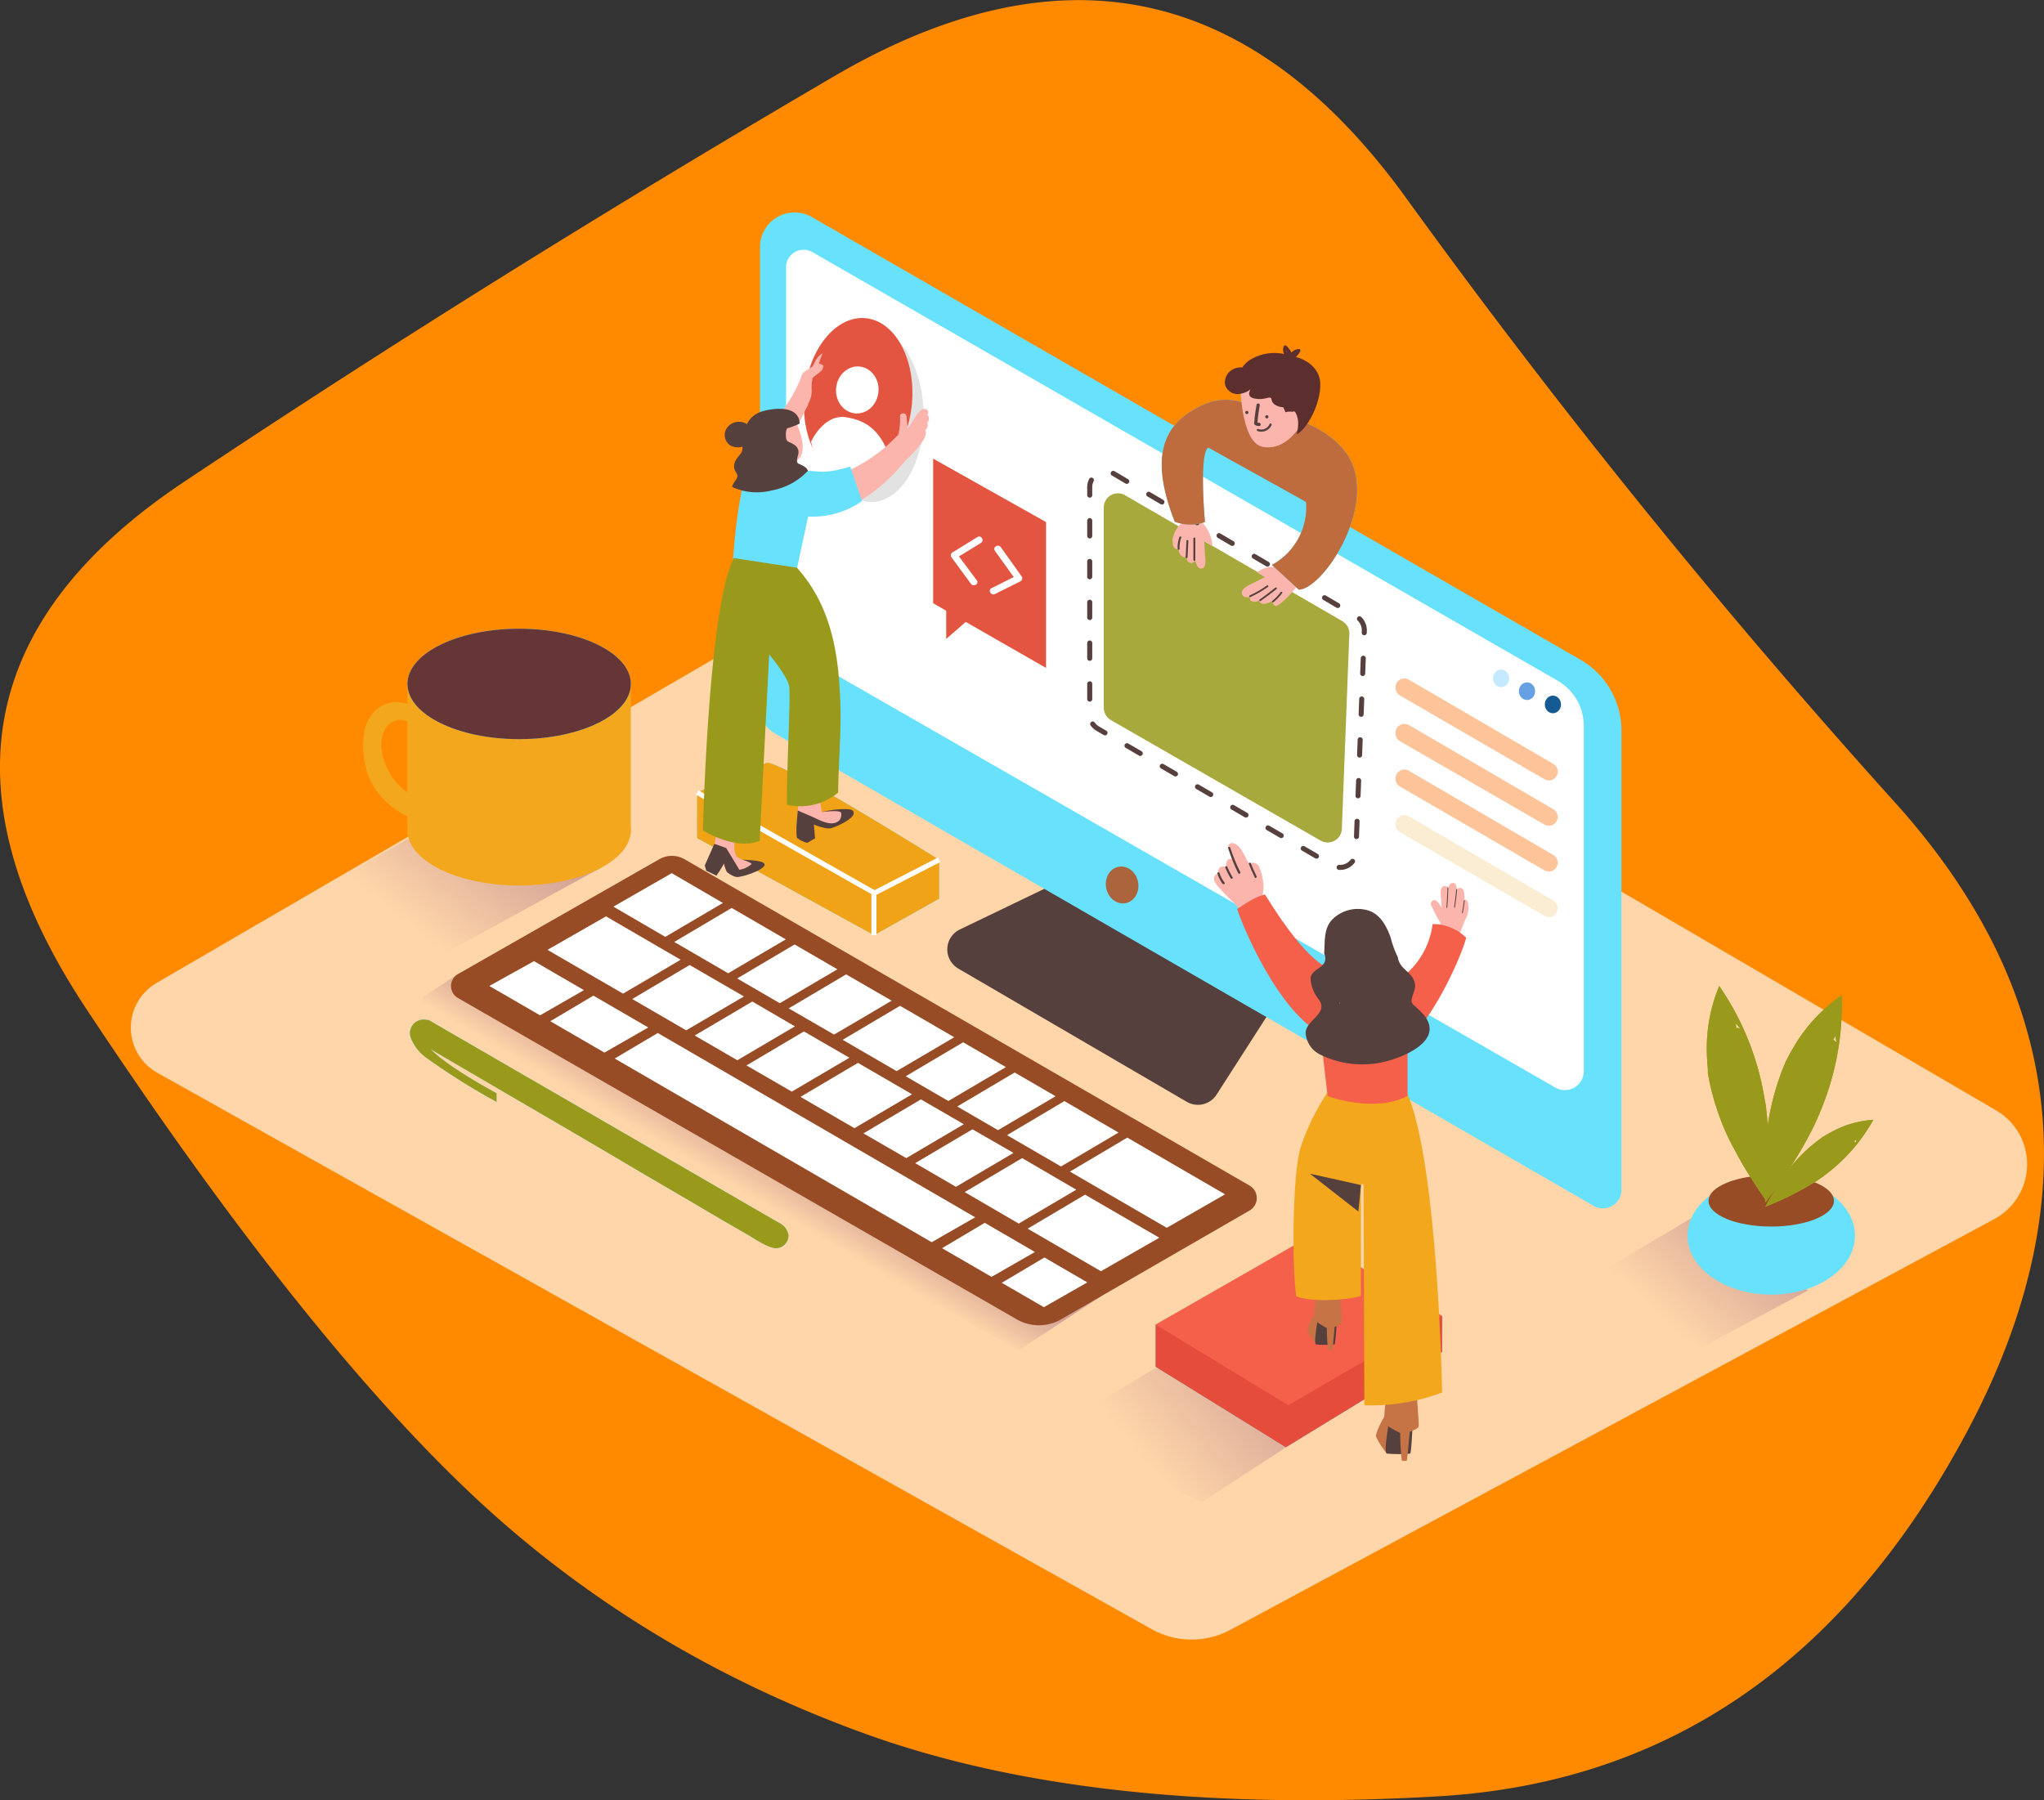 <svg id="Layer_1" data-name="Layer 1" xmlns="http://www.w3.org/2000/svg" xmlns:xlink="http://www.w3.org/1999/xlink" viewBox="0 0 405.77 357.43"><rect x="0" y="0" width="405.77" height="357.43" fill="#333333" stroke="none"/><defs><style>.cls-1{fill:#ff8a00;}.cls-2{fill:#ffd6a9;}.cls-3{fill:url(#linear-gradient);}.cls-4{fill:#f3a71c;}.cls-5{fill:#56403d;}.cls-6{fill:url(#linear-gradient-2);}.cls-7{fill:url(#linear-gradient-3);}.cls-8{fill:#6de1fc;}.cls-9{fill:#e54c3c;}.cls-10{fill:#f5604b;}.cls-11{fill:#c67445;}.cls-12{fill:#68e1fd;}.cls-13{fill:#fff;}.cls-14{fill:#f1a317;}.cls-15{fill:#974c26;}.cls-16{fill:#999a1c;}.cls-17{fill:#ab643c;}.cls-18{fill:#a8a93d;}.cls-19{fill:#fbb5ad;}.cls-20{fill:#382624;}.cls-21{fill:#e2e2e2;}.cls-22{fill:#e35541;}.cls-23,.cls-32{fill:none;stroke-miterlimit:10;}.cls-23{stroke:#56403d;stroke-linecap:round;stroke-dasharray:3.04 5.06;}.cls-24{fill:#be6b3d;}.cls-25{fill:#009245;}.cls-26{fill:#5c2e2e;}.cls-27{fill:#fdc49a;}.cls-28{fill:#faedd4;}.cls-29{fill:#155a93;}.cls-30{fill:#659fe4;}.cls-31{fill:#c5e9ff;}.cls-32{stroke:#fff;}.cls-33{fill:#663535;}.cls-34{fill:url(#linear-gradient-4);}</style><linearGradient id="linear-gradient" x1="281.5" y1="321.47" x2="263.73" y2="299.27" gradientTransform="matrix(1, 0, 0, -1, 0, 602)" gradientUnits="userSpaceOnUse"><stop offset="0" stop-color="#d4a397"/><stop offset="0.99" stop-color="#ffd6a9"/></linearGradient><linearGradient id="linear-gradient-2" x1="331.96" y1="257.49" x2="326.68" y2="248.53" gradientTransform="matrix(1, 0, 0, -1, -181.32, 484.17)" xlink:href="#linear-gradient"/><linearGradient id="linear-gradient-3" x1="433.21" y1="214.24" x2="408.27" y2="193.94" xlink:href="#linear-gradient"/><linearGradient id="linear-gradient-4" x1="530.18" y1="241.08" x2="512.2" y2="221.36" xlink:href="#linear-gradient"/></defs><path id="blob" class="cls-1" d="M571.86,402q-36.5,68.5-105,72.5t-114-12.5q-45.5-16.5-79-48.5T198.36,318q-42-63.5,19.5-104.5t129-80.5q67.5-39.49,113.5,24a1435.64,1435.64,0,0,0,97,120Q608.36,333.48,571.86,402Z" transform="translate(-181.32 -117.83)"/><path class="cls-2" d="M373.65,219.21,212.4,313a10.27,10.27,0,0,0,.15,17.84L409.94,441.31a16.27,16.27,0,0,0,15.64.13l151.65-81.56a12.36,12.36,0,0,0,.38-21.56Z" transform="translate(-181.32 -117.83)"/><path class="cls-3" d="M262.23,284.44,242.3,296s1.11,16.91,21.51,14.29l36.77-20.14" transform="translate(-181.32 -117.83)"/><ellipse class="cls-4" cx="103.06" cy="164.86" rx="22.17" ry="10.96"/><path class="cls-4" d="M306.54,253.51v29.8s-16.5,15.27-44.33.25v-30" transform="translate(-181.32 -117.83)"/><path class="cls-4" d="M265.53,264.16s-3.67-5.62-7.13-2.38-.43,14.48,9.72,15.56v4.54s-12.75-1.73-14.48-13.18,6.49-13.22,10.59-10.07" transform="translate(-181.32 -117.83)"/><path class="cls-5" d="M391,293.17l-19.13,9.21a4.39,4.39,0,0,0-2.06,5.87,4.46,4.46,0,0,0,1.75,1.9l45.35,26.45a4.4,4.4,0,0,0,5.92-1.42l11-17.14" transform="translate(-181.32 -117.83)"/><polyline class="cls-6" points="166.23 233.04 90.95 193.4 79.45 200.9 202.21 268.1 219.11 257.05"/><path class="cls-7" d="M412.44,388.45l-17.92,10.62s11.75,11.26,25.43,17l16.63-10.86" transform="translate(-181.32 -117.83)"/><polyline class="cls-8" points="229.4 263 229.4 271.38 255.26 287.38 286.29 268.42 286.29 261.28"/><polyline class="cls-9" points="229.4 263 229.4 271.38 255.26 287.38 286.29 268.42 286.29 261.28"/><polygon class="cls-10" points="286.29 261.28 259.94 245.52 229.4 263 255.75 279.01 286.29 261.28"/><path class="cls-11" d="M442.6,384.78a13.85,13.85,0,0,1-1.73-2.69c-.11-.64,1.45-3.69,1.74-3.6a14.21,14.21,0,0,1,2.92,1.93" transform="translate(-181.32 -117.83)"/><path class="cls-5" d="M442.88,379.78c.06.24-.86,4.83-.28,5a20.67,20.67,0,0,0,3.69,0,46.6,46.6,0,0,0,.42-5" transform="translate(-181.32 -117.83)"/><path class="cls-11" d="M447.23,373.92l-4.62,1.29c0,.11-.76,4.27-.18,4.89a24.65,24.65,0,0,0,2.3,1.44,35.25,35.25,0,0,0,.25,4.35,2.31,2.31,0,0,0,.83,0c.19-1.51.45-4.58.45-4.58s1.35-.47,1.43-.89S447.23,373.92,447.23,373.92Z" transform="translate(-181.32 -117.83)"/><path class="cls-11" d="M456.64,406.45a17.22,17.22,0,0,1-2.16-3.36c-.16-.81,1.81-4.61,2.18-4.5A18,18,0,0,1,460.3,401" transform="translate(-181.32 -117.83)"/><path class="cls-5" d="M457,400.19c.07.3-1.08,6-.35,6.26a25.35,25.35,0,0,0,4.61,0c.24,0,.52-6.26.52-6.26" transform="translate(-181.32 -117.83)"/><path class="cls-11" d="M462.43,392.93l-5.77,1.61c0,.14-1,5.33-.23,6.1s2.92,1.66,2.87,1.8a44.65,44.65,0,0,0,.31,5.42,2.8,2.8,0,0,0,1,0c.23-1.89.56-5.72.56-5.72s1.69-.59,1.78-1.11S462.43,392.93,462.43,392.93Z" transform="translate(-181.32 -117.83)"/><path class="cls-12" d="M495.11,248.85l-152.6-87.91a6.87,6.87,0,0,0-10.32,6v91.45a5.7,5.7,0,0,0,2.86,5l162.66,93.89a3.69,3.69,0,0,0,5-1.35,3.64,3.64,0,0,0,.5-1.85V262.93A16.26,16.26,0,0,0,495.11,248.85Z" transform="translate(-181.32 -117.83)"/><path class="cls-13" d="M342.53,167.85l148,85.13a10.37,10.37,0,0,1,5.2,9v68.56a3.76,3.76,0,0,1-5.61,3.25l-150.89-86.6a3.69,3.69,0,0,1-1.86-3.2V170.86a3.47,3.47,0,0,1,5.16-3Z" transform="translate(-181.32 -117.83)"/><path class="cls-8" d="M333.53,269.28c2.72-.45,34.23,19.27,34.23,19.27v7.71l-12.92,7.25-35.13-19.27v-9.06Z" transform="translate(-181.32 -117.83)"/><path class="cls-14" d="M333.53,269.28c2.72-.45,34.23,19.27,34.23,19.27v7.71l-12.92,7.25-35.13-19.27v-9.06Z" transform="translate(-181.32 -117.83)"/><path class="cls-15" d="M312.23,288.42l-40,22.82a2.74,2.74,0,0,0,0,4.75l110.91,63.79a8.85,8.85,0,0,0,8.85,0l37.35-21.57a2.86,2.86,0,0,0,1.11-3.89,2.82,2.82,0,0,0-1.11-1.11L317.14,288.4A5,5,0,0,0,312.23,288.42Z" transform="translate(-181.32 -117.83)"/><path class="cls-8" d="M337.85,363.09a3.28,3.28,0,0,0-1.85-2.44l-5.92-3.42-9.15-5.3L310,345.6l-11.63-6.74-11.25-6.51-9.78-5.66-7.23-4.19-3.8-2.2c0,.08-.13.08-.21.06a2.71,2.71,0,0,0-3.31,1.93,2.65,2.65,0,0,0,0,1.37,8.66,8.66,0,0,0,3.27,4.27,132.57,132.57,0,0,0,13.83,8.68V334.9c-3.22-1.76-10.16-5.74-13.08-8.74l1.39.81,3.83,2.24,5.76,3.37,7.19,4.2,8.12,4.74,8.54,5,8.46,5,7.88,4.6,6.79,4,5.2,3c1.59.93,3.31,2.19,5.16,2.55a2.54,2.54,0,0,0,2.71-2.36A1,1,0,0,0,337.85,363.09Z" transform="translate(-181.32 -117.83)"/><path class="cls-16" d="M337.85,363.09a3.28,3.28,0,0,0-1.85-2.44l-5.92-3.42-9.15-5.3L310,345.6l-11.63-6.74-11.25-6.51-9.78-5.66-7.23-4.19-3.8-2.2c0,.08-.13.08-.21.06a2.71,2.71,0,0,0-3.31,1.93,2.65,2.65,0,0,0,0,1.37,8.66,8.66,0,0,0,3.27,4.27,132.57,132.57,0,0,0,13.83,8.68V334.9c-3.22-1.76-10.16-5.74-13.08-8.74l1.39.81,3.83,2.24,5.76,3.37,7.19,4.2,8.12,4.74,8.54,5,8.46,5,7.88,4.6,6.79,4,5.2,3c1.59.93,3.31,2.19,5.16,2.55a2.54,2.54,0,0,0,2.71-2.36A1,1,0,0,0,337.85,363.09Z" transform="translate(-181.32 -117.83)"/><ellipse class="cls-17" cx="404.08" cy="293.55" rx="3.22" ry="3.68" transform="translate(-229.54 -36.13) rotate(-10.9)"/><path class="cls-18" d="M404.66,216.16l43.13,25a2.81,2.81,0,0,1,1.4,2.54l-1.49,38.71a2.81,2.81,0,0,1-2.91,2.7,2.92,2.92,0,0,1-1.3-.37l-41.64-23.93a2.84,2.84,0,0,1-1.41-2.44V218.6a2.81,2.81,0,0,1,4.22-2.44Z" transform="translate(-181.32 -117.83)"/><path class="cls-19" d="M420.11,223v-.09l-.16-1.35c-1.67-.08-2.62.32-4.29.33a5.76,5.76,0,0,0-1.57,3.09c0,.83.1,2,1.12,1.88.16.77.61,1.78,1.52,1.57l.12,0c.06.51.22,1,.71,1.15s.8-.12,1-.57c.18.68.5,1.72,1.19,1.71.94,0,1-1.39.76-2.77A36.51,36.51,0,0,0,420.11,223Z" transform="translate(-181.32 -117.83)"/><path class="cls-5" d="M415.45,224.48a6,6,0,0,0-.34,2.33.19.19,0,0,0,.38,0,5.63,5.63,0,0,1,.33-2.23C415.9,224.35,415.53,224.25,415.45,224.48Z" transform="translate(-181.32 -117.83)"/><path class="cls-5" d="M416.85,225.24l-.16,3.21a.19.19,0,0,0,.38,0l.16-3.21A.19.19,0,0,0,416.85,225.24Z" transform="translate(-181.32 -117.83)"/><path class="cls-5" d="M418.23,224.78V229a.19.19,0,0,0,.19.19.2.2,0,0,0,.19-.19v-4.25a.19.19,0,0,0-.19-.19A.18.18,0,0,0,418.23,224.78Z" transform="translate(-181.32 -117.83)"/><path class="cls-19" d="M419.93,221.51a7.7,7.7,0,0,1,2.11,4.8l-1.81-1.14Z" transform="translate(-181.32 -117.83)"/><path class="cls-19" d="M436.75,230.57s-1.34.24-1.37.22c-1.16.73-4.11,2.24-5.34,2.83-.73.35-2.54,1.11-2.14,2.21.21.59.8.69,1.56.52a.71.71,0,0,0,.32.85,1.44,1.44,0,0,0,1.47-.16.84.84,0,0,0,.29.47c.63.54,1.83-.06,2.52-.38a2.41,2.41,0,0,0,0,.38c0,.4.4.79.77.59,1.77-.94,4.55-4.37,5.36-6C438.51,231.46,438.4,231.27,436.75,230.57Z" transform="translate(-181.32 -117.83)"/><path class="cls-5" d="M435.55,235.4a8.9,8.9,0,0,1-1.64,1.72c-.18.14.07.38.25.25a9,9,0,0,0,1.7-1.79C436,235.4,435.68,235.22,435.55,235.4Z" transform="translate(-181.32 -117.83)"/><path class="cls-5" d="M434.5,234.51c-1,.81-2.06,1.6-3.12,2.36-.18.13,0,.43.18.3,1.11-.78,2.18-1.58,3.19-2.39C434.92,234.62,434.67,234.37,434.5,234.51Z" transform="translate(-181.32 -117.83)"/><path class="cls-5" d="M432.85,234.07a22.06,22.06,0,0,1-3.46,2c-.2.1,0,.4.18.3a22.06,22.06,0,0,0,3.46-2C433.23,234.24,433,233.94,432.85,234.07Z" transform="translate(-181.32 -117.83)"/><path class="cls-19" d="M435.38,230.78s-1.69-1.24-4.54.66l2.39,1.49" transform="translate(-181.32 -117.83)"/><path class="cls-19" d="M472.67,296.87a.54.54,0,0,0-.66-.36l0,0a5.57,5.57,0,0,0,0-1c0-.47-.09-1.14-.6-1.34a.72.72,0,0,0-.84.25,5.44,5.44,0,0,0-.25-.9.53.53,0,0,0-.51-.38c-.57,0-.86.46-1,1,0-.05-.21-.24-.26-.27a.54.54,0,0,0-.32-.11.86.86,0,0,0-.6.18.89.89,0,0,0-.28.61,4.43,4.43,0,0,0,0,1.15c0,.47.1.93.13,1.4s0,.66,0,1c-.44-.85-1.06-1.91-1.78-1.41s-.09,1.18.11,1.65a18.82,18.82,0,0,0,1.46,2.68,10.7,10.7,0,0,1-.31,1.24,26.91,26.91,0,0,1,3.87,1.94,33.69,33.69,0,0,1,1.43-3.9A4.57,4.57,0,0,0,472.67,296.87Z" transform="translate(-181.32 -117.83)"/><path class="cls-5" d="M468.67,294.15q-.06,1.94-.21,3.87a.09.09,0,0,0,.17,0q.15-1.93.21-3.87A.09.09,0,1,0,468.67,294.15Z" transform="translate(-181.32 -117.83)"/><path class="cls-5" d="M470.41,294.48q-.17,1.74-.42,3.48c0,.11.15.16.17,0,.17-1.18.32-2.35.43-3.53C470.59,294.37,470.42,294.37,470.41,294.48Z" transform="translate(-181.32 -117.83)"/><path class="cls-5" d="M471.93,296.64c-.09.81-.21,1.62-.38,2.42,0,.11.15.16.17,0,.17-.82.29-1.64.38-2.46C472.11,296.53,471.94,296.53,471.93,296.64Z" transform="translate(-181.32 -117.83)"/><path class="cls-19" d="M432.4,296.67c-.12-.27-.24-.54-.35-.82a.93.93,0,0,1-.07-.46,9.38,9.38,0,0,0,.18-1.28,11.42,11.42,0,0,0-.81-4,1.38,1.38,0,0,0-1.72-.91,1.54,1.54,0,0,0-.34.17l-.37-.67c-.69-1.22-1.43-3.32-3-3.48a.73.73,0,0,0-.76.73.63.63,0,0,0,0,.27q.45,1.18.93,2.34a.72.72,0,0,0-1,0l0,0a1.28,1.28,0,0,0-.25,1.45h-.19a1.14,1.14,0,0,0-.54-.14,1,1,0,0,0-.77.41,1.11,1.11,0,0,0-.16,1H423a1,1,0,0,0-.62.68,1.16,1.16,0,0,0,0,.64c-.08.78,4,4.6,4,4.6l2.42,2.65,4.06-1.93A5.35,5.35,0,0,0,432.4,296.67Z" transform="translate(-181.32 -117.83)"/><path class="cls-4" d="M459.93,333.49c-7.21-12.32-14-.28-14-.28a44.69,44.69,0,0,0-6.45,12.57c-1.66,5.66-1.65,24-.83,29.46,3,1.16,9.71.81,12.84-.08v-22a.27.27,0,0,1,.32-.22.28.28,0,0,1,.21.22l.15,43.69a39.51,39.51,0,0,0,15.44-2.54S466.71,345.08,459.93,333.49Z" transform="translate(-181.32 -117.83)"/><path class="cls-10" d="M432.45,295.44c-2.17.53-3.65,1.67-5.53,2.87.69,2.42,8.25,21.32,17.76,25.32l.76-13.45S441.23,309.78,432.45,295.44Z" transform="translate(-181.32 -117.83)"/><path class="cls-10" d="M465.72,301.31a15.84,15.84,0,0,1-7.37,11.47l1.29,12.35c5.77-3.71,11.85-17.5,12.74-21.1A9.34,9.34,0,0,0,465.72,301.31Z" transform="translate(-181.32 -117.83)"/><path class="cls-10" d="M443.6,324.39l1.27,11.07s9.12,3.45,15.87,0V324.24" transform="translate(-181.32 -117.83)"/><path class="cls-5" d="M465,321.21a4.92,4.92,0,0,0-.9-1.71,18.39,18.39,0,0,0-2.08-2.06,1.5,1.5,0,0,1-.42-.55c-.31-.94.79-2.38.64-3.53-.23-1.7-1.31-2.27-2.37-3.39a3.78,3.78,0,0,1-1.07-2.12,18.42,18.42,0,0,1-1.4-3.84c-.77-2.17-2-4.57-4.33-5.36a7.16,7.16,0,0,0-7.41,1.9c-1.6,1.83-1.29,4.32-1.47,6.61a2.42,2.42,0,0,1,.21.66c.31,2.22-2.61,2.32-2.88,4.08a3.06,3.06,0,0,0,.05,1,7.63,7.63,0,0,0,1.58,3.44c2,2.7-2.65,4.09-2.63,6.59a5.13,5.13,0,0,0,2.85,4.28,18.83,18.83,0,0,0,12.74,1.45C459.34,327.93,466.13,325.27,465,321.21Zm-17.8-4.12v-.16h.18Z" transform="translate(-181.32 -117.83)"/><polygon class="cls-5" points="270.17 235.3 260.03 233.04 269.67 240.56 270.17 235.3"/><path class="cls-5" d="M427.55,291a33.23,33.23,0,0,1-2-4.87c-.08-.26-.5-.15-.41.11a33.64,33.64,0,0,0,2,5A.24.24,0,0,0,427.55,291Z" transform="translate(-181.32 -117.83)"/><path class="cls-5" d="M426,292a19.53,19.53,0,0,1-1.06-2.09c-.11-.25-.48,0-.37.22a19.53,19.53,0,0,0,1.06,2.09.21.21,0,0,0,.29.07A.21.21,0,0,0,426,292Z" transform="translate(-181.32 -117.83)"/><path class="cls-5" d="M424.42,293.08a6.29,6.29,0,0,1-1-1.9c-.08-.26-.5-.15-.41.11a6.59,6.59,0,0,0,1,2C424.23,293.52,424.59,293.3,424.42,293.08Z" transform="translate(-181.32 -117.83)"/><path class="cls-5" d="M430.78,291.83c-.41-.84-.79-1.7-1.14-2.57-.1-.25-.52-.14-.41.11.36.9.75,1.79,1.18,2.67C430.53,292.3,430.9,292.08,430.78,291.83Z" transform="translate(-181.32 -117.83)"/><path class="cls-19" d="M335.63,214.68a.69.69,0,0,0,.09-.34,4.29,4.29,0,0,0-1.35-3.16,1.47,1.47,0,0,0-2.09.1,1.4,1.4,0,0,0-.22.32c-.94,1.93,1.21,3.86,2.93,4.09.48.06.67-.34.59-.72A.74.74,0,0,0,335.63,214.68Z" transform="translate(-181.32 -117.83)"/><polygon class="cls-20" points="152.6 130.2 149.14 128.27 152.02 136.15 152.6 130.2"/><path class="cls-13" d="M372.52,324.78l-11.4,6.75,8.46,4.91c2.39-1.39,9.23-5.43,11.43-6.73Z" transform="translate(-181.32 -117.83)"/><path class="cls-13" d="M360,317.54l-11.4,6.75,10.71,6.22c1.87-1.08,8.78-5.16,11.44-6.73Z" transform="translate(-181.32 -117.83)"/><path class="cls-13" d="M314.67,291.2l-11.58,6.65,10.3,6c1.63-.94,8.62-5.07,11.44-6.73Z" transform="translate(-181.32 -117.83)"/><path class="cls-13" d="M339.06,305.36l-11.4,6.75,8.46,4.91c2-1.16,8.87-5.22,11.44-6.73Z" transform="translate(-181.32 -117.83)"/><path class="cls-13" d="M326.57,298.11l-11.4,6.75,10.71,6.22c1.26-.72,8.43-5,11.44-6.73Z" transform="translate(-181.32 -117.83)"/><path class="cls-13" d="M382.75,330.78l-11.4,6.75,8.09,4.7c2.43-1.42,9.28-5.46,11.43-6.73Z" transform="translate(-181.32 -117.83)"/><path class="cls-13" d="M349.29,311.3l-11.4,6.75,9,5.2c2.11-1.22,9-5.27,11.44-6.73Z" transform="translate(-181.32 -117.83)"/><path class="cls-13" d="M392.62,336.46l-11.39,6.76,10.71,6.22c2.24-1.3,9.08-5.34,11.43-6.73Z" transform="translate(-181.32 -117.83)"/><polygon class="cls-13" points="223.79 225.88 212.4 232.63 231.62 243.79 243.19 237.14 223.79 225.88"/><path class="cls-13" d="M301.62,299.78,290,306.43l15,8.69c2-1.14,8.84-5.2,11.44-6.73Z" transform="translate(-181.32 -117.83)"/><path class="cls-13" d="M330.67,316.69l-11.44,6.75,8.46,4.91c2.26-1.32,9.1-5.35,11.43-6.73Z" transform="translate(-181.32 -117.83)"/><path class="cls-13" d="M351.64,328.87l-11.41,6.75,10.71,6.22c2.15-1.25,9-5.29,11.44-6.73Z" transform="translate(-181.32 -117.83)"/><path class="cls-13" d="M340.91,322.63l-11.4,6.75,9,5.2c2.35-1.37,9.19-5.41,11.43-6.73Z" transform="translate(-181.32 -117.83)"/><path class="cls-13" d="M364.13,336.12l-11.4,6.75,8.5,4.91,11.43-6.73Z" transform="translate(-181.32 -117.83)"/><path class="cls-13" d="M374.37,342.06,363,348.78l8.09,4.7c2.66-1.55,9.56-5.62,11.43-6.73Z" transform="translate(-181.32 -117.83)"/><path class="cls-13" d="M318.23,309.44l-11.4,6.75,10.71,6.22L329,315.68Z" transform="translate(-181.32 -117.83)"/><path class="cls-13" d="M384.23,347.78l-11.4,6.75,10.72,6.25c2.48-1.44,9.32-5.49,11.43-6.73Z" transform="translate(-181.32 -117.83)"/><polygon class="cls-13" points="204.01 243.96 218.56 252.41 230.14 245.76 215.4 237.21 204.01 243.96"/><polygon class="cls-13" points="195.49 242.8 187.01 247.84 196.84 253.53 205.45 248.59 195.49 242.8"/><polygon class="cls-13" points="198.87 254.71 207.23 259.55 215.85 254.63 207.34 249.68 198.87 254.71"/><polygon class="cls-13" points="106.01 190.84 97.14 195.77 107.21 201.6 115.92 196.6 106.01 190.84"/><polygon class="cls-13" points="117.8 197.69 109.24 202.77 119.99 209 128.69 204.01 117.8 197.69"/><polygon class="cls-13" points="130.58 205.11 122.03 210.18 184.96 246.65 193.59 241.7 130.58 205.11"/><ellipse class="cls-21" cx="353.99" cy="200.01" rx="10.68" ry="17.5" transform="translate(-186.83 -107.75) rotate(-1.62)"/><ellipse class="cls-22" cx="351.68" cy="197.05" rx="16.1" ry="10.72" transform="translate(-57.41 411.82) rotate(-84.86)"/><ellipse class="cls-13" cx="351.5" cy="195.26" rx="4.67" ry="4.22" transform="translate(-56.88 409.27) rotate(-84.67)"/><path class="cls-13" d="M342.34,205.51s2.5-5.53,6.94-4.83,7.26,3,9.09,9.25a8.84,8.84,0,0,1-9.94,3.42A10.61,10.61,0,0,1,342.34,205.51Z" transform="translate(-181.32 -117.83)"/><path class="cls-19" d="M365.44,202a.51.51,0,0,0-.09-.18,1.3,1.3,0,0,0,.4-1,.93.93,0,0,0-.36-.63.68.68,0,0,0-.06-1,.65.65,0,0,0-.58-.15c-1,.19-1.62,1.47-2.14,2.23-.39.56-.75,1.14-1.09,1.72-.06-.84-.18-1.69-.24-2.48s-1.29-.84-1.29,0a12,12,0,0,1-.39,3.76,1,1,0,0,0-.34.25,30.79,30.79,0,0,1-13.2,8.16,1.21,1.21,0,0,0,.13,2.33,1.19,1.19,0,0,0,.86,1.06,1.37,1.37,0,0,0,.64.9l-.85.37c-1.38.58-.77,2.86.63,2.28a33.93,33.93,0,0,0,13.45-10.18c.41-.39.81-.78,1.21-1.19.62-.63,3.62-3.64,2.88-4.93C365.23,202.91,365.66,202.57,365.44,202Z" transform="translate(-181.32 -117.83)"/><path class="cls-19" d="M344.64,188c-1.41.56-2.5,3.6-2.38,4.24l1.11-.56.2-.22A13.48,13.48,0,0,1,344.64,188Z" transform="translate(-181.32 -117.83)"/><path class="cls-19" d="M344.83,190.44a.64.64,0,0,0-.25-.12l-.09-.08c-.55-.43-1.4.13-1.9.4a10.26,10.26,0,0,0-1.8,1.2,3.07,3.07,0,0,0-.53,1.16c-.21.5-.42,1-.66,1.49a29.17,29.17,0,0,1-1.65,3,28.35,28.35,0,0,1-4.2,5.13c-.74.72.39,1.84,1.13,1.12l.53-.53a.68.68,0,0,0,.75,0,3.47,3.47,0,0,0,.37-.3l.17-.14a.79.79,0,0,0,1,.45,1,1,0,0,0,.27-.17l.54-.57a.76.76,0,0,0,.39-.36s.08,1.09.1,1.06c.87-.92,1.9-3.47,2.77-5a.29.29,0,0,1,0-.2,5.17,5.17,0,0,0,.67-3,11.75,11.75,0,0,1,.19-2.14l1.42-1.1c.34-.26.71-.65.64-1A1.09,1.09,0,0,0,344.83,190.44Z" transform="translate(-181.32 -117.83)"/><path class="cls-12" d="M350.12,210.48c-5.05,1.48-5.92.92-8.31.84s-4.93-3.43-4.93-3.43-.6-7.49-5.07-1.63c-3.33,4.38-4.61,17.06-5,23.2a12.32,12.32,0,0,0,5.94,2.12,26.21,26.21,0,0,0,4.15.35,6.25,6.25,0,0,0,2.48-.54l2.37-11a17.07,17.07,0,0,0,10.7-3.07Z" transform="translate(-181.32 -117.83)"/><path class="cls-19" d="M339.23,201.47s3.25,6.24,0,8-5.73-1.15-6-1.9a5.17,5.17,0,0,1,6-6.1Z" transform="translate(-181.32 -117.83)"/><path class="cls-5" d="M339.51,200.54a6.7,6.7,0,0,0-5.58-.76,8.14,8.14,0,0,0-4.32,2.27,2.72,2.72,0,0,0-1.4-.47,2.86,2.86,0,0,0-2.88,1.78,2.49,2.49,0,0,0,1,2.93,3.17,3.17,0,0,0,2.38.22v.15c.11,1.18-1,1.77-1.44,2.77a2.35,2.35,0,0,0-.17,1.46c.11.49.62,1,.61,1.52a2.4,2.4,0,0,1-.52,1,4.88,4.88,0,0,0-.56,1.09,11.78,11.78,0,0,0,7.8.73,13.14,13.14,0,0,0,7.29-3.93,1.82,1.82,0,0,0-.49-.67,6.83,6.83,0,0,0-1.39-.73c-.69-.4,0-1.61,0-2.26,0-1.12-.86-1.59-1.79-2-.67-.28-.7-.69-.71-1.37a2.57,2.57,0,0,1,.32-1.56.9.9,0,0,0,.58-.12,4.58,4.58,0,0,1,1.11-.49.79.79,0,0,0,.48-1A.64.64,0,0,0,339.51,200.54Z" transform="translate(-181.32 -117.83)"/><path class="cls-5" d="M337.05,203a12.78,12.78,0,0,0,3-1.07c0-.1.31-4-6.58-2.64s-3.62,9.59-3.62,9.59" transform="translate(-181.32 -117.83)"/><path class="cls-23" d="M402.38,211.86l48.22,28.38a3.19,3.19,0,0,1,1.56,2.88L450.49,287a3.15,3.15,0,0,1-3.22,3.06,3.24,3.24,0,0,1-1.49-.42l-46.55-27.14a3.21,3.21,0,0,1-1.58-2.77V214.62a3.14,3.14,0,0,1,4.73-2.76Z" transform="translate(-181.32 -117.83)"/><path class="cls-8" d="M432.11,199.49c-1.93-.89-6.51-3.91-12.29-1.13s-11.26,7.92-5.29,23.06a8.6,8.6,0,0,0,6,.06s-1.23-13.25.63-14.79l19.42,10.79A13,13,0,0,1,433.81,230l5.35,4.91c4.38-.07,14-14,11-23.9S430.78,199,430.78,199" transform="translate(-181.32 -117.83)"/><path class="cls-24" d="M432.11,199.49c-1.93-.89-6.51-3.91-12.29-1.13s-11.26,7.92-5.29,23.06a8.6,8.6,0,0,0,6,.06s-1.23-13.25.63-14.79l19.42,10.79A13,13,0,0,1,433.81,230l5.35,4.91c4.38-.07,14-14,11-23.9S430.78,199,430.78,199" transform="translate(-181.32 -117.83)"/><path class="cls-25" d="M438.3,198.67c-1.32,1.46-3.85.8-5.52.42-2-.46-4.35-1.69-4.17-4.1a.29.29,0,0,0-.57,0c-.19,2.51,2.1,4,4.27,4.57,1.93.48,4.85,1.21,6.39-.49C438.94,198.78,438.54,198.4,438.3,198.67Z" transform="translate(-181.32 -117.83)"/><path class="cls-19" d="M427.5,193.47s0,12.29,4.51,13.09c5,.88,7.74-4.75,7.74-4.75s.64-10.86-4.29-11.81S427.65,191.9,427.5,193.47Z" transform="translate(-181.32 -117.83)"/><path class="cls-5" d="M431.29,201.78a1,1,0,0,1-.34-.05c.1-1.15.25-2.29.46-3.42a.32.32,0,0,0-.28-.36.3.3,0,0,0-.35.25,34.59,34.59,0,0,0-.49,3.66.34.34,0,0,0,.18.35,1.64,1.64,0,0,0,.87.22A.33.33,0,0,0,431.29,201.78Z" transform="translate(-181.32 -117.83)"/><path class="cls-5" d="M433.37,202a1.8,1.8,0,0,1-2.3,1c-.26-.09-.37.32-.11.41a2.23,2.23,0,0,0,2.78-1.16C433.86,202,433.49,201.78,433.37,202Z" transform="translate(-181.32 -117.83)"/><path class="cls-5" d="M432.81,200.27a.32.32,0,0,0-.32.32.32.32,0,0,0,.64,0A.32.32,0,0,0,432.81,200.27Z" transform="translate(-181.32 -117.83)"/><path class="cls-5" d="M428.84,199.41a.32.32,0,0,0-.32.32.32.32,0,1,0,.64,0A.32.32,0,0,0,428.84,199.41Z" transform="translate(-181.32 -117.83)"/><path class="cls-19" d="M436.23,200.59s1.19-4.72,2.51-3.16-2.14,4.95-2.14,4.95" transform="translate(-181.32 -117.83)"/><path class="cls-26" d="M437.46,188.47s4.4.47,5.68,4-2,10.47-4.37,11.56l2.86-6.12-.14-4.13Z" transform="translate(-181.32 -117.83)"/><path class="cls-26" d="M443.07,194c-.36-2.45-2-3.64-4.11-4.9l-.53-.28a3.65,3.65,0,0,0,1-1.24.32.32,0,0,0-.12-.44.29.29,0,0,0-.16,0,2,2,0,0,0-1.45.71,4.61,4.61,0,0,0-1-1.35.32.32,0,0,0-.54.14,1.71,1.71,0,0,0,.08,1.48,9.29,9.29,0,0,0-6.49,1,5.32,5.32,0,0,0-1.82,1.68,3.11,3.11,0,0,0-1.75.31,2.93,2.93,0,0,0-1.66,3.14,2.62,2.62,0,0,0,3.22,1.73,4.2,4.2,0,0,0,1.86-.87c-.4.67-.6,1.53.7,1.83,2.26.52,3.33-.83,3.47.3.12.92,1.39,1.43,2.3,1.45.07.14.24.51.44,1a2.7,2.7,0,0,1,1.41-.08.34.34,0,0,1,.48,0,.22.22,0,0,1,.07.09c.78,1.34.6,2.8.3,4.35a12.67,12.67,0,0,0,3-3.75A11.07,11.07,0,0,0,443.07,194Zm-6.4-6.59.09.14a.17.17,0,0,0,0,.1,1,1,0,0,0,.12.31A1.17,1.17,0,0,1,436.67,187.43Z" transform="translate(-181.32 -117.83)"/><path class="cls-27" d="M461,252.78l28.69,16.73a1.75,1.75,0,0,1,.87,1.52h0a1.76,1.76,0,0,1-2.65,1.52l-28.68-16.63a1.78,1.78,0,0,1-.88-1.52v-.1a1.76,1.76,0,0,1,1.76-1.76A1.66,1.66,0,0,1,461,252.78Z" transform="translate(-181.32 -117.83)"/><path class="cls-27" d="M461,261.78l28.69,16.73a1.75,1.75,0,0,1,.87,1.52h0a1.76,1.76,0,0,1-2.65,1.52L459.23,265a1.78,1.78,0,0,1-.88-1.52v-.1a1.76,1.76,0,0,1,2.65-1.57Z" transform="translate(-181.32 -117.83)"/><path class="cls-27" d="M461,270.87l28.69,16.73a1.75,1.75,0,0,1,.87,1.52h0a1.76,1.76,0,0,1-2.65,1.52L459.23,274a1.78,1.78,0,0,1-.88-1.52v-.1a1.76,1.76,0,0,1,1.76-1.76A1.66,1.66,0,0,1,461,270.87Z" transform="translate(-181.32 -117.83)"/><path class="cls-28" d="M461,279.91l28.69,16.73a1.75,1.75,0,0,1,.87,1.52h0a1.76,1.76,0,0,1-2.65,1.52l-28.68-16.62a1.78,1.78,0,0,1-.88-1.52v-.1a1.75,1.75,0,0,1,1.75-1.77A1.69,1.69,0,0,1,461,279.91Z" transform="translate(-181.32 -117.83)"/><polygon class="cls-22" points="207.66 103.66 207.66 132.62 185.25 119.78 185.25 91.07 207.66 103.66"/><polygon class="cls-22" points="187.84 119.78 187.84 126.86 193.55 121.89 187.84 119.78"/><path class="cls-13" d="M375.41,224.43l-5,3.08a.68.68,0,0,0-.24.93l3.9,5.31c.51.7,1.69,0,1.17-.68l-3.95-5.29-.24.93,5-3.08c.74-.45.06-1.63-.68-1.17Z" transform="translate(-181.32 -117.83)"/><path class="cls-13" d="M378.8,227.17,383,233l.24-.93-5.08,2.54c-.78.39-.09,1.56.68,1.17l5.08-2.54a.68.68,0,0,0,.24-.93L380,226.48c-.5-.71-1.68,0-1.17.68Z" transform="translate(-181.32 -117.83)"/><ellipse class="cls-29" cx="308.28" cy="139.87" rx="1.61" ry="1.75"/><ellipse class="cls-30" cx="303.14" cy="137.24" rx="1.61" ry="1.75"/><ellipse class="cls-31" cx="298" cy="134.69" rx="1.61" ry="1.75"/><polyline class="cls-32" points="138.38 157.34 173.6 177.31 186.44 170.71"/><line class="cls-32" x1="173.49" y1="177.6" x2="173.49" y2="185.67"/><path class="cls-19" d="M329.53,288.78a4.37,4.37,0,0,1-2-.95,3.69,3.69,0,0,1-.42-2.16v-2.09a.35.35,0,0,1-.13-.26,12.06,12.06,0,0,1,0-1.7l-2.86-.28a50.38,50.38,0,0,0-1.19,5.45c.08.56,2.8,4.28,4.19,4.53s5.23-1,5.55-1.49h0C331.63,289.52,330.57,289.19,329.53,288.78Z" transform="translate(-181.32 -117.83)"/><path class="cls-19" d="M349.31,278.62a28.14,28.14,0,0,0-4.85.45s-.55-3.19-.47-3.35l-4.07.28s-.51,5.92-.51,6.7c0,1.43,1.78,1.89,2.17,1.83a8.33,8.33,0,0,0,.82-.34,11.28,11.28,0,0,1-.23-2.24.65.65,0,0,1,.42-.71,5.41,5.41,0,0,1,2.33.21c.73.14,1.45.31,2.18.44a11,11,0,0,0,3.07-2C350.43,279.1,350.76,278.91,349.31,278.62Z" transform="translate(-181.32 -117.83)"/><path class="cls-5" d="M350.67,278.88l-.1-.11c-.31-.3-1.13-.27-1.51-.29a19.27,19.27,0,0,0-4.6.59s3.69-.5,3.83.16a1.78,1.78,0,0,1-.37,1.52c-1.54,1.37-3.95-.14-5.45-.79l-2.79-1.2L339.5,281a16.26,16.26,0,0,0,0,3.12c.19.32,1.84,1.19,2.19,1s1.43-.83,1.43-.83l-.22-2.74s2.3,1,3.39.72C347.12,282.1,351.63,280.16,350.67,278.88Z" transform="translate(-181.32 -117.83)"/><path class="cls-5" d="M325.58,286.91s1.5,4.68,2,5,6.3-1.53,5.44-2.63c-.55-.7-4-.69-4.33-.78,0,0,1.83.6,1.83.89a4.77,4.77,0,0,1-2.42,1.14c-.12-.22-2.62-4.32-2.62-4.32l-2.35-.83-1.9,4.29,1.64.7s.5,1.31.67,1.31a19.44,19.44,0,0,0,1.51-2.41,6.49,6.49,0,0,0,.57,1.71c.23.17,2.14,1.74,3,.54L327,289.71" transform="translate(-181.32 -117.83)"/><polyline class="cls-5" points="139.91 171.83 140.21 172.9 142.22 173.84 142.22 171.83 141.06 171.43"/><path class="cls-16" d="M337.54,277.61a11.76,11.76,0,0,0,10.17-2.41c.06-6,.62-11.47.44-17.49-.29-9.83-1.72-19.48-8.62-27.15L327,228.63c-5.1,9.7-6.14,54.07-6.14,54.07s6.4,4.08,11.27,2.08l1.89-37s3.33,3.94,3.93,6.14C338.36,255.58,337.46,270.18,337.54,277.61Z" transform="translate(-181.32 -117.83)"/><ellipse class="cls-8" cx="103.06" cy="135.8" rx="22.17" ry="10.96"/><ellipse class="cls-33" cx="103.06" cy="135.8" rx="22.17" ry="10.96"/><path class="cls-34" d="M518,359.17l-17.92,10.61s5.55,9.74,19.24,15.49l20.91-11.21" transform="translate(-181.32 -117.83)"/><ellipse class="cls-12" cx="351.63" cy="245.35" rx="16.62" ry="11.71"/><ellipse class="cls-15" cx="351.62" cy="238.44" rx="12.45" ry="5.1"/><path class="cls-16" d="M532.48,347.78c0-2.3-.08-4.6-.26-6.89-.05-.6-.1-1.19-.16-1.78l-.13-1.17c0-.34-.18-1.23-.18-1.19l-.24-1.4a54.81,54.81,0,0,0-8.89-21.74,31.78,31.78,0,0,0-2.47,12.73c0,1.26.1,2.52.21,3.78v.53c0,.05,0-.08,0,.21.1.62.22,1.24.34,1.85a50.36,50.36,0,0,0,2,6.9,43,43,0,0,0,2.69,6q1.69,3.25,3.68,6.35c1,1.61,2,3.06,3,4.43C532.34,353.53,532.48,350.65,532.48,347.78Zm-6.54-25.85a2.23,2.23,0,0,0-.06-.89h0c.32.32.63.66.93,1A2.85,2.85,0,0,0,525.94,321.93Z" transform="translate(-181.32 -117.83)"/><path class="cls-16" d="M536.77,349.55q1.88-2.9,3.51-5.94c.28-.53.56-1.06.83-1.59l.52-1.06.49-1.1c.19-.44.37-.87.55-1.31a54.92,54.92,0,0,0,4.27-23.09,31.78,31.78,0,0,0-9,9.37c-.67,1.07-1.28,2.17-1.87,3.29l-.25.47s0-.06-.07.21c-.25.58-.49,1.16-.71,1.74a49.42,49.42,0,0,0-2.07,6.87,42,42,0,0,0-1,6.51c-.23,2.44-.33,4.89-.34,7.33,0,1.91,0,3.66.12,5.34A85.8,85.8,0,0,0,536.77,349.55Zm8.46-25.28a2.22,2.22,0,0,0,.43-.78h0q.14.66.24,1.35A2.6,2.6,0,0,0,545.23,324.27Z" transform="translate(-181.32 -117.83)"/><path class="cls-16" d="M536.68,355.28q1.94-1,3.81-2.07l1-.59.62-.4.62-.43.72-.53a34.7,34.7,0,0,0,9.76-11.08,19.82,19.82,0,0,0-7.86,2.17c-.71.36-1.39.76-2.07,1.17l-.29.17-.1.09-.95.71a31.64,31.64,0,0,0-3.34,3,26,26,0,0,0-2.64,3.19c-.91,1.24-1.76,2.53-2.55,3.85-.62,1-1.16,2-1.66,2.92C533.4,356.78,535.05,356.09,536.68,355.28Zm12.73-10.91a1.49,1.49,0,0,0,.49-.28h0q-.14.41-.3.81a1.86,1.86,0,0,0-.19-.53Z" transform="translate(-181.32 -117.83)"/><path class="cls-16" d="M532.48,347.78c0-2.3-.08-4.6-.26-6.89-.05-.6-.1-1.19-.16-1.78l-.13-1.17c0-.34-.18-1.23-.18-1.19l-.24-1.4a54.81,54.81,0,0,0-8.89-21.74,31.78,31.78,0,0,0-2.47,12.73c0,1.26.1,2.52.21,3.78v.53c0,.05,0-.08,0,.21.1.62.22,1.24.34,1.85a50.36,50.36,0,0,0,2,6.9,43,43,0,0,0,2.69,6q1.69,3.25,3.68,6.35c1,1.61,2,3.06,3,4.43C532.34,353.53,532.48,350.65,532.48,347.78Zm-6.54-25.85a2.23,2.23,0,0,0-.06-.89h0c.32.32.63.66.93,1A2.85,2.85,0,0,0,525.94,321.93Z" transform="translate(-181.32 -117.83)"/><path class="cls-16" d="M536.77,349.55q1.88-2.9,3.51-5.94c.28-.53.56-1.06.83-1.59l.52-1.06.49-1.1c.19-.44.37-.87.55-1.31a54.92,54.92,0,0,0,4.27-23.09,31.78,31.78,0,0,0-9,9.37c-.67,1.07-1.28,2.17-1.87,3.29l-.25.47s0-.06-.07.21c-.25.58-.49,1.16-.71,1.74a49.42,49.42,0,0,0-2.07,6.87,42,42,0,0,0-1,6.51c-.23,2.44-.33,4.89-.34,7.33,0,1.91,0,3.66.12,5.34A85.8,85.8,0,0,0,536.77,349.55Zm8.46-25.28a2.22,2.22,0,0,0,.43-.78h0q.14.66.24,1.35A2.6,2.6,0,0,0,545.23,324.27Z" transform="translate(-181.32 -117.83)"/><path class="cls-16" d="M536.68,355.28q1.94-1,3.81-2.07l1-.59.62-.4.62-.43.72-.53a34.7,34.7,0,0,0,9.76-11.08,19.82,19.82,0,0,0-7.86,2.17c-.71.36-1.39.76-2.07,1.17l-.29.17-.1.09-.95.71a31.64,31.64,0,0,0-3.34,3,26,26,0,0,0-2.64,3.19c-.91,1.24-1.76,2.53-2.55,3.85-.62,1-1.16,2-1.66,2.92C533.4,356.78,535.05,356.09,536.68,355.28Zm12.73-10.91a1.49,1.49,0,0,0,.49-.28h0q-.14.41-.3.81a1.86,1.86,0,0,0-.19-.53Z" transform="translate(-181.32 -117.83)"/></svg>